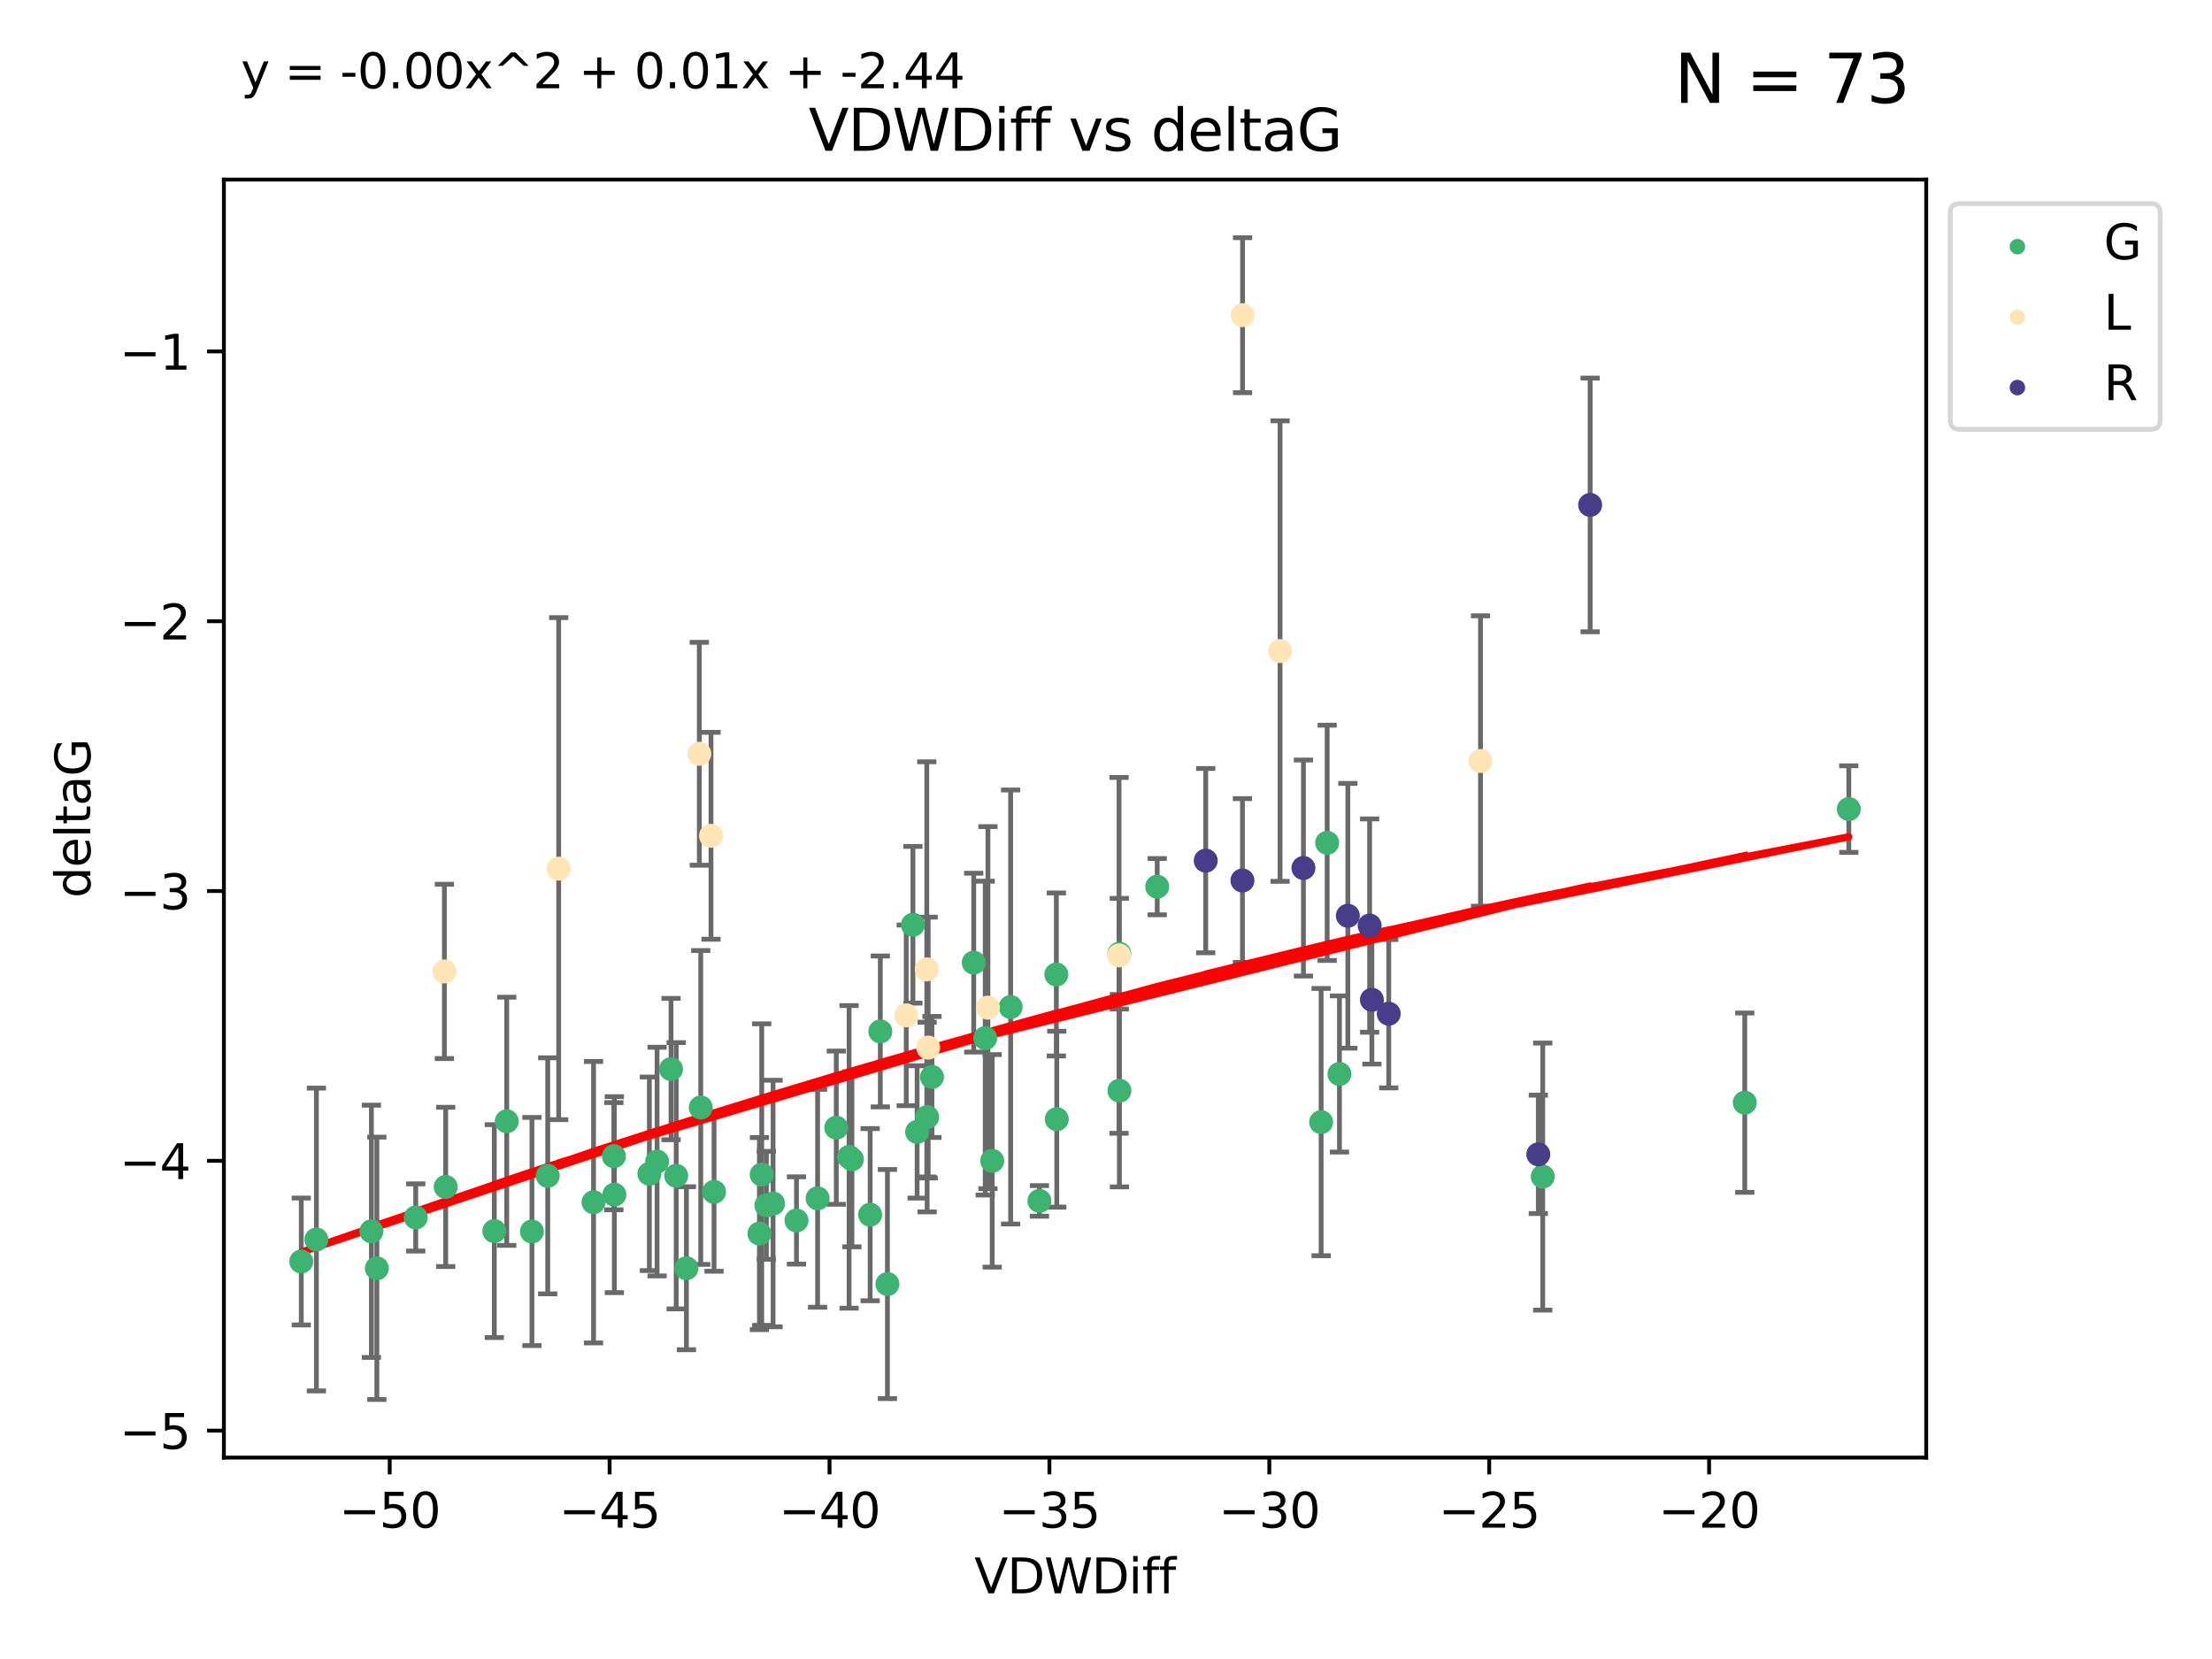 <?xml version="1.0" encoding="utf-8" standalone="no"?>
<!DOCTYPE svg PUBLIC "-//W3C//DTD SVG 1.1//EN"
  "http://www.w3.org/Graphics/SVG/1.1/DTD/svg11.dtd">
<svg xmlns:xlink="http://www.w3.org/1999/xlink" width="460.8pt" height="345.6pt" viewBox="0 0 460.8 345.6" xmlns="http://www.w3.org/2000/svg" version="1.1">
 <defs>
  <style type="text/css">*{stroke-linejoin: round; stroke-linecap: butt}</style>
 </defs>
 <g id="figure_1">
  <g id="patch_1">
   <path d="M 0 345.6 
L 460.8 345.6 
L 460.8 0 
L 0 0 
z
" style="fill: #ffffff"/>
  </g>
  <g id="axes_1">
   <g id="patch_2">
    <path d="M 46.64 303.64 
L 401.26 303.64 
L 401.26 37.411 
L 46.64 37.411 
z
" style="fill: #ffffff"/>
   </g>
   <g id="PathCollection_1">
    <defs>
     <path id="m10b204b0e0" d="M 0 1.118 
C 0.297 1.118 0.581 1 0.791 0.791 
C 1 0.581 1.118 0.297 1.118 0 
C 1.118 -0.297 1 -0.581 0.791 -0.791 
C 0.581 -1 0.297 -1.118 0 -1.118 
C -0.297 -1.118 -0.581 -1 -0.791 -0.791 
C -1 -0.581 -1.118 -0.297 -1.118 0 
C -1.118 0.297 -1 0.581 -0.791 0.791 
C -0.581 1 -0.297 1.118 0 1.118 
z
" style="stroke: #3cb371"/>
    </defs>
    <g clip-path="url(#p133815843c)">
     <use xlink:href="#m10b204b0e0" x="78.505" y="264.211" style="fill: #3cb371; stroke: #3cb371"/>
     <use xlink:href="#m10b204b0e0" x="136.879" y="241.977" style="fill: #3cb371; stroke: #3cb371"/>
     <use xlink:href="#m10b204b0e0" x="127.978" y="248.867" style="fill: #3cb371; stroke: #3cb371"/>
     <use xlink:href="#m10b204b0e0" x="123.645" y="250.439" style="fill: #3cb371; stroke: #3cb371"/>
     <use xlink:href="#m10b204b0e0" x="65.911" y="258.214" style="fill: #3cb371; stroke: #3cb371"/>
     <use xlink:href="#m10b204b0e0" x="159.648" y="251.085" style="fill: #3cb371; stroke: #3cb371"/>
     <use xlink:href="#m10b204b0e0" x="62.759" y="262.794" style="fill: #3cb371; stroke: #3cb371"/>
     <use xlink:href="#m10b204b0e0" x="135.278" y="244.528" style="fill: #3cb371; stroke: #3cb371"/>
     <use xlink:href="#m10b204b0e0" x="102.973" y="256.46" style="fill: #3cb371; stroke: #3cb371"/>
     <use xlink:href="#m10b204b0e0" x="145.979" y="230.708" style="fill: #3cb371; stroke: #3cb371"/>
     <use xlink:href="#m10b204b0e0" x="174.214" y="234.918" style="fill: #3cb371; stroke: #3cb371"/>
     <use xlink:href="#m10b204b0e0" x="158.679" y="244.688" style="fill: #3cb371; stroke: #3cb371"/>
     <use xlink:href="#m10b204b0e0" x="77.372" y="256.501" style="fill: #3cb371; stroke: #3cb371"/>
     <use xlink:href="#m10b204b0e0" x="148.752" y="248.288" style="fill: #3cb371; stroke: #3cb371"/>
     <use xlink:href="#m10b204b0e0" x="161.048" y="250.718" style="fill: #3cb371; stroke: #3cb371"/>
     <use xlink:href="#m10b204b0e0" x="181.27" y="253.04" style="fill: #3cb371; stroke: #3cb371"/>
     <use xlink:href="#m10b204b0e0" x="105.561" y="233.582" style="fill: #3cb371; stroke: #3cb371"/>
     <use xlink:href="#m10b204b0e0" x="110.811" y="256.544" style="fill: #3cb371; stroke: #3cb371"/>
     <use xlink:href="#m10b204b0e0" x="140.862" y="244.932" style="fill: #3cb371; stroke: #3cb371"/>
     <use xlink:href="#m10b204b0e0" x="139.788" y="222.706" style="fill: #3cb371; stroke: #3cb371"/>
     <use xlink:href="#m10b204b0e0" x="165.923" y="254.242" style="fill: #3cb371; stroke: #3cb371"/>
     <use xlink:href="#m10b204b0e0" x="92.846" y="247.256" style="fill: #3cb371; stroke: #3cb371"/>
     <use xlink:href="#m10b204b0e0" x="158.201" y="256.98" style="fill: #3cb371; stroke: #3cb371"/>
     <use xlink:href="#m10b204b0e0" x="86.605" y="253.618" style="fill: #3cb371; stroke: #3cb371"/>
     <use xlink:href="#m10b204b0e0" x="114.103" y="244.944" style="fill: #3cb371; stroke: #3cb371"/>
     <use xlink:href="#m10b204b0e0" x="142.992" y="264.195" style="fill: #3cb371; stroke: #3cb371"/>
     <use xlink:href="#m10b204b0e0" x="220.146" y="233.143" style="fill: #3cb371; stroke: #3cb371"/>
     <use xlink:href="#m10b204b0e0" x="202.844" y="200.532" style="fill: #3cb371; stroke: #3cb371"/>
     <use xlink:href="#m10b204b0e0" x="233.169" y="198.674" style="fill: #3cb371; stroke: #3cb371"/>
     <use xlink:href="#m10b204b0e0" x="176.88" y="240.998" style="fill: #3cb371; stroke: #3cb371"/>
     <use xlink:href="#m10b204b0e0" x="216.531" y="250.169" style="fill: #3cb371; stroke: #3cb371"/>
     <use xlink:href="#m10b204b0e0" x="170.321" y="249.632" style="fill: #3cb371; stroke: #3cb371"/>
     <use xlink:href="#m10b204b0e0" x="184.868" y="267.488" style="fill: #3cb371; stroke: #3cb371"/>
     <use xlink:href="#m10b204b0e0" x="233.194" y="227.211" style="fill: #3cb371; stroke: #3cb371"/>
     <use xlink:href="#m10b204b0e0" x="191.051" y="235.802" style="fill: #3cb371; stroke: #3cb371"/>
     <use xlink:href="#m10b204b0e0" x="127.886" y="240.857" style="fill: #3cb371; stroke: #3cb371"/>
     <use xlink:href="#m10b204b0e0" x="206.696" y="241.829" style="fill: #3cb371; stroke: #3cb371"/>
     <use xlink:href="#m10b204b0e0" x="177.472" y="241.5" style="fill: #3cb371; stroke: #3cb371"/>
     <use xlink:href="#m10b204b0e0" x="194.147" y="224.353" style="fill: #3cb371; stroke: #3cb371"/>
     <use xlink:href="#m10b204b0e0" x="210.536" y="209.777" style="fill: #3cb371; stroke: #3cb371"/>
     <use xlink:href="#m10b204b0e0" x="241.071" y="184.709" style="fill: #3cb371; stroke: #3cb371"/>
     <use xlink:href="#m10b204b0e0" x="190.179" y="192.646" style="fill: #3cb371; stroke: #3cb371"/>
     <use xlink:href="#m10b204b0e0" x="193.138" y="232.706" style="fill: #3cb371; stroke: #3cb371"/>
     <use xlink:href="#m10b204b0e0" x="220.059" y="202.998" style="fill: #3cb371; stroke: #3cb371"/>
     <use xlink:href="#m10b204b0e0" x="205.24" y="216.26" style="fill: #3cb371; stroke: #3cb371"/>
     <use xlink:href="#m10b204b0e0" x="183.389" y="214.869" style="fill: #3cb371; stroke: #3cb371"/>
     <use xlink:href="#m10b204b0e0" x="276.475" y="175.575" style="fill: #3cb371; stroke: #3cb371"/>
     <use xlink:href="#m10b204b0e0" x="275.212" y="233.754" style="fill: #3cb371; stroke: #3cb371"/>
     <use xlink:href="#m10b204b0e0" x="321.381" y="245.104" style="fill: #3cb371; stroke: #3cb371"/>
     <use xlink:href="#m10b204b0e0" x="279.033" y="223.728" style="fill: #3cb371; stroke: #3cb371"/>
     <use xlink:href="#m10b204b0e0" x="385.141" y="168.546" style="fill: #3cb371; stroke: #3cb371"/>
     <use xlink:href="#m10b204b0e0" x="363.469" y="229.707" style="fill: #3cb371; stroke: #3cb371"/>
    </g>
   </g>
   <g id="PathCollection_2">
    <defs>
     <path id="m6f70417803" d="M 0 1.118 
C 0.297 1.118 0.581 1 0.791 0.791 
C 1 0.581 1.118 0.297 1.118 0 
C 1.118 -0.297 1 -0.581 0.791 -0.791 
C 0.581 -1 0.297 -1.118 0 -1.118 
C -0.297 -1.118 -0.581 -1 -0.791 -0.791 
C -1 -0.581 -1.118 -0.297 -1.118 0 
C -1.118 0.297 -1 0.581 -0.791 0.791 
C -0.581 1 -0.297 1.118 0 1.118 
z
" style="stroke: #ffe4b5"/>
    </defs>
    <g clip-path="url(#p133815843c)">
     <use xlink:href="#m6f70417803" x="145.68" y="157.025" style="fill: #ffe4b5; stroke: #ffe4b5"/>
     <use xlink:href="#m6f70417803" x="193.357" y="218.228" style="fill: #ffe4b5; stroke: #ffe4b5"/>
     <use xlink:href="#m6f70417803" x="92.576" y="202.366" style="fill: #ffe4b5; stroke: #ffe4b5"/>
     <use xlink:href="#m6f70417803" x="193.066" y="201.939" style="fill: #ffe4b5; stroke: #ffe4b5"/>
     <use xlink:href="#m6f70417803" x="266.659" y="135.635" style="fill: #ffe4b5; stroke: #ffe4b5"/>
     <use xlink:href="#m6f70417803" x="148.118" y="174.111" style="fill: #ffe4b5; stroke: #ffe4b5"/>
     <use xlink:href="#m6f70417803" x="116.385" y="180.95" style="fill: #ffe4b5; stroke: #ffe4b5"/>
     <use xlink:href="#m6f70417803" x="233.118" y="199.02" style="fill: #ffe4b5; stroke: #ffe4b5"/>
     <use xlink:href="#m6f70417803" x="205.804" y="209.912" style="fill: #ffe4b5; stroke: #ffe4b5"/>
     <use xlink:href="#m6f70417803" x="188.786" y="211.518" style="fill: #ffe4b5; stroke: #ffe4b5"/>
     <use xlink:href="#m6f70417803" x="258.849" y="65.657" style="fill: #ffe4b5; stroke: #ffe4b5"/>
     <use xlink:href="#m6f70417803" x="308.414" y="158.534" style="fill: #ffe4b5; stroke: #ffe4b5"/>
    </g>
   </g>
   <g id="PathCollection_3">
    <defs>
     <path id="mf8cdc96f66" d="M 0 1.118 
C 0.297 1.118 0.581 1 0.791 0.791 
C 1 0.581 1.118 0.297 1.118 0 
C 1.118 -0.297 1 -0.581 0.791 -0.791 
C 0.581 -1 0.297 -1.118 0 -1.118 
C -0.297 -1.118 -0.581 -1 -0.791 -0.791 
C -1 -0.581 -1.118 -0.297 -1.118 0 
C -1.118 0.297 -1 0.581 -0.791 0.791 
C -0.581 1 -0.297 1.118 0 1.118 
z
" style="stroke: #483d8b"/>
    </defs>
    <g clip-path="url(#p133815843c)">
     <use xlink:href="#mf8cdc96f66" x="271.53" y="180.82" style="fill: #483d8b; stroke: #483d8b"/>
     <use xlink:href="#mf8cdc96f66" x="331.254" y="105.183" style="fill: #483d8b; stroke: #483d8b"/>
     <use xlink:href="#mf8cdc96f66" x="289.3" y="211.175" style="fill: #483d8b; stroke: #483d8b"/>
     <use xlink:href="#mf8cdc96f66" x="251.173" y="179.288" style="fill: #483d8b; stroke: #483d8b"/>
     <use xlink:href="#mf8cdc96f66" x="285.321" y="192.814" style="fill: #483d8b; stroke: #483d8b"/>
     <use xlink:href="#mf8cdc96f66" x="320.459" y="240.47" style="fill: #483d8b; stroke: #483d8b"/>
     <use xlink:href="#mf8cdc96f66" x="285.79" y="208.278" style="fill: #483d8b; stroke: #483d8b"/>
     <use xlink:href="#mf8cdc96f66" x="258.822" y="183.424" style="fill: #483d8b; stroke: #483d8b"/>
     <use xlink:href="#mf8cdc96f66" x="280.784" y="190.772" style="fill: #483d8b; stroke: #483d8b"/>
    </g>
   </g>
   <g id="matplotlib.axis_1">
    <g id="xtick_1">
     <g id="line2d_1">
      <defs>
       <path id="mc4688d65d1" d="M 0 0 
L 0 3.5 
" style="stroke: #000000; stroke-width: 0.8"/>
      </defs>
      <g>
       <use xlink:href="#mc4688d65d1" x="81.184" y="303.64" style="stroke: #000000; stroke-width: 0.8"/>
      </g>
     </g>
     <g id="text_1">
      <!-- −50 -->
      <g transform="translate(70.632 318.238)scale(0.1 -0.1)">
       <defs>
        <path id="DejaVuSans-2212" d="M 678 2272 
L 4684 2272 
L 4684 1741 
L 678 1741 
L 678 2272 
z
" transform="scale(0.016)"/>
        <path id="DejaVuSans-35" d="M 691 4666 
L 3169 4666 
L 3169 4134 
L 1269 4134 
L 1269 2991 
Q 1406 3038 1543 3061 
Q 1681 3084 1819 3084 
Q 2600 3084 3056 2656 
Q 3513 2228 3513 1497 
Q 3513 744 3044 326 
Q 2575 -91 1722 -91 
Q 1428 -91 1123 -41 
Q 819 9 494 109 
L 494 744 
Q 775 591 1075 516 
Q 1375 441 1709 441 
Q 2250 441 2565 725 
Q 2881 1009 2881 1497 
Q 2881 1984 2565 2268 
Q 2250 2553 1709 2553 
Q 1456 2553 1204 2497 
Q 953 2441 691 2322 
L 691 4666 
z
" transform="scale(0.016)"/>
        <path id="DejaVuSans-30" d="M 2034 4250 
Q 1547 4250 1301 3770 
Q 1056 3291 1056 2328 
Q 1056 1369 1301 889 
Q 1547 409 2034 409 
Q 2525 409 2770 889 
Q 3016 1369 3016 2328 
Q 3016 3291 2770 3770 
Q 2525 4250 2034 4250 
z
M 2034 4750 
Q 2819 4750 3233 4129 
Q 3647 3509 3647 2328 
Q 3647 1150 3233 529 
Q 2819 -91 2034 -91 
Q 1250 -91 836 529 
Q 422 1150 422 2328 
Q 422 3509 836 4129 
Q 1250 4750 2034 4750 
z
" transform="scale(0.016)"/>
       </defs>
       <use xlink:href="#DejaVuSans-2212"/>
       <use xlink:href="#DejaVuSans-35" x="83.789"/>
       <use xlink:href="#DejaVuSans-30" x="147.412"/>
      </g>
     </g>
    </g>
    <g id="xtick_2">
     <g id="line2d_2">
      <g>
       <use xlink:href="#mc4688d65d1" x="126.993" y="303.64" style="stroke: #000000; stroke-width: 0.8"/>
      </g>
     </g>
     <g id="text_2">
      <!-- −45 -->
      <g transform="translate(116.441 318.238)scale(0.1 -0.1)">
       <defs>
        <path id="DejaVuSans-34" d="M 2419 4116 
L 825 1625 
L 2419 1625 
L 2419 4116 
z
M 2253 4666 
L 3047 4666 
L 3047 1625 
L 3713 1625 
L 3713 1100 
L 3047 1100 
L 3047 0 
L 2419 0 
L 2419 1100 
L 313 1100 
L 313 1709 
L 2253 4666 
z
" transform="scale(0.016)"/>
       </defs>
       <use xlink:href="#DejaVuSans-2212"/>
       <use xlink:href="#DejaVuSans-34" x="83.789"/>
       <use xlink:href="#DejaVuSans-35" x="147.412"/>
      </g>
     </g>
    </g>
    <g id="xtick_3">
     <g id="line2d_3">
      <g>
       <use xlink:href="#mc4688d65d1" x="172.802" y="303.64" style="stroke: #000000; stroke-width: 0.8"/>
      </g>
     </g>
     <g id="text_3">
      <!-- −40 -->
      <g transform="translate(162.25 318.238)scale(0.1 -0.1)">
       <use xlink:href="#DejaVuSans-2212"/>
       <use xlink:href="#DejaVuSans-34" x="83.789"/>
       <use xlink:href="#DejaVuSans-30" x="147.412"/>
      </g>
     </g>
    </g>
    <g id="xtick_4">
     <g id="line2d_4">
      <g>
       <use xlink:href="#mc4688d65d1" x="218.611" y="303.64" style="stroke: #000000; stroke-width: 0.8"/>
      </g>
     </g>
     <g id="text_4">
      <!-- −35 -->
      <g transform="translate(208.059 318.238)scale(0.1 -0.1)">
       <defs>
        <path id="DejaVuSans-33" d="M 2597 2516 
Q 3050 2419 3304 2112 
Q 3559 1806 3559 1356 
Q 3559 666 3084 287 
Q 2609 -91 1734 -91 
Q 1441 -91 1130 -33 
Q 819 25 488 141 
L 488 750 
Q 750 597 1062 519 
Q 1375 441 1716 441 
Q 2309 441 2620 675 
Q 2931 909 2931 1356 
Q 2931 1769 2642 2001 
Q 2353 2234 1838 2234 
L 1294 2234 
L 1294 2753 
L 1863 2753 
Q 2328 2753 2575 2939 
Q 2822 3125 2822 3475 
Q 2822 3834 2567 4026 
Q 2313 4219 1838 4219 
Q 1578 4219 1281 4162 
Q 984 4106 628 3988 
L 628 4550 
Q 988 4650 1302 4700 
Q 1616 4750 1894 4750 
Q 2613 4750 3031 4423 
Q 3450 4097 3450 3541 
Q 3450 3153 3228 2886 
Q 3006 2619 2597 2516 
z
" transform="scale(0.016)"/>
       </defs>
       <use xlink:href="#DejaVuSans-2212"/>
       <use xlink:href="#DejaVuSans-33" x="83.789"/>
       <use xlink:href="#DejaVuSans-35" x="147.412"/>
      </g>
     </g>
    </g>
    <g id="xtick_5">
     <g id="line2d_5">
      <g>
       <use xlink:href="#mc4688d65d1" x="264.42" y="303.64" style="stroke: #000000; stroke-width: 0.8"/>
      </g>
     </g>
     <g id="text_5">
      <!-- −30 -->
      <g transform="translate(253.868 318.238)scale(0.1 -0.1)">
       <use xlink:href="#DejaVuSans-2212"/>
       <use xlink:href="#DejaVuSans-33" x="83.789"/>
       <use xlink:href="#DejaVuSans-30" x="147.412"/>
      </g>
     </g>
    </g>
    <g id="xtick_6">
     <g id="line2d_6">
      <g>
       <use xlink:href="#mc4688d65d1" x="310.229" y="303.64" style="stroke: #000000; stroke-width: 0.8"/>
      </g>
     </g>
     <g id="text_6">
      <!-- −25 -->
      <g transform="translate(299.676 318.238)scale(0.1 -0.1)">
       <defs>
        <path id="DejaVuSans-32" d="M 1228 531 
L 3431 531 
L 3431 0 
L 469 0 
L 469 531 
Q 828 903 1448 1529 
Q 2069 2156 2228 2338 
Q 2531 2678 2651 2914 
Q 2772 3150 2772 3378 
Q 2772 3750 2511 3984 
Q 2250 4219 1831 4219 
Q 1534 4219 1204 4116 
Q 875 4013 500 3803 
L 500 4441 
Q 881 4594 1212 4672 
Q 1544 4750 1819 4750 
Q 2544 4750 2975 4387 
Q 3406 4025 3406 3419 
Q 3406 3131 3298 2873 
Q 3191 2616 2906 2266 
Q 2828 2175 2409 1742 
Q 1991 1309 1228 531 
z
" transform="scale(0.016)"/>
       </defs>
       <use xlink:href="#DejaVuSans-2212"/>
       <use xlink:href="#DejaVuSans-32" x="83.789"/>
       <use xlink:href="#DejaVuSans-35" x="147.412"/>
      </g>
     </g>
    </g>
    <g id="xtick_7">
     <g id="line2d_7">
      <g>
       <use xlink:href="#mc4688d65d1" x="356.038" y="303.64" style="stroke: #000000; stroke-width: 0.8"/>
      </g>
     </g>
     <g id="text_7">
      <!-- −20 -->
      <g transform="translate(345.485 318.238)scale(0.1 -0.1)">
       <use xlink:href="#DejaVuSans-2212"/>
       <use xlink:href="#DejaVuSans-32" x="83.789"/>
       <use xlink:href="#DejaVuSans-30" x="147.412"/>
      </g>
     </g>
    </g>
    <g id="text_8">
     <!-- VDWDiff -->
     <g transform="translate(202.977 331.917)scale(0.1 -0.1)">
      <defs>
       <path id="DejaVuSans-56" d="M 1831 0 
L 50 4666 
L 709 4666 
L 2188 738 
L 3669 4666 
L 4325 4666 
L 2547 0 
L 1831 0 
z
" transform="scale(0.016)"/>
       <path id="DejaVuSans-44" d="M 1259 4147 
L 1259 519 
L 2022 519 
Q 2988 519 3436 956 
Q 3884 1394 3884 2338 
Q 3884 3275 3436 3711 
Q 2988 4147 2022 4147 
L 1259 4147 
z
M 628 4666 
L 1925 4666 
Q 3281 4666 3915 4102 
Q 4550 3538 4550 2338 
Q 4550 1131 3912 565 
Q 3275 0 1925 0 
L 628 0 
L 628 4666 
z
" transform="scale(0.016)"/>
       <path id="DejaVuSans-57" d="M 213 4666 
L 850 4666 
L 1831 722 
L 2809 4666 
L 3519 4666 
L 4500 722 
L 5478 4666 
L 6119 4666 
L 4947 0 
L 4153 0 
L 3169 4050 
L 2175 0 
L 1381 0 
L 213 4666 
z
" transform="scale(0.016)"/>
       <path id="DejaVuSans-69" d="M 603 3500 
L 1178 3500 
L 1178 0 
L 603 0 
L 603 3500 
z
M 603 4863 
L 1178 4863 
L 1178 4134 
L 603 4134 
L 603 4863 
z
" transform="scale(0.016)"/>
       <path id="DejaVuSans-66" d="M 2375 4863 
L 2375 4384 
L 1825 4384 
Q 1516 4384 1395 4259 
Q 1275 4134 1275 3809 
L 1275 3500 
L 2222 3500 
L 2222 3053 
L 1275 3053 
L 1275 0 
L 697 0 
L 697 3053 
L 147 3053 
L 147 3500 
L 697 3500 
L 697 3744 
Q 697 4328 969 4595 
Q 1241 4863 1831 4863 
L 2375 4863 
z
" transform="scale(0.016)"/>
      </defs>
      <use xlink:href="#DejaVuSans-56"/>
      <use xlink:href="#DejaVuSans-44" x="68.408"/>
      <use xlink:href="#DejaVuSans-57" x="145.41"/>
      <use xlink:href="#DejaVuSans-44" x="244.287"/>
      <use xlink:href="#DejaVuSans-69" x="321.289"/>
      <use xlink:href="#DejaVuSans-66" x="349.072"/>
      <use xlink:href="#DejaVuSans-66" x="384.277"/>
     </g>
    </g>
   </g>
   <g id="matplotlib.axis_2">
    <g id="ytick_1">
     <g id="line2d_8">
      <defs>
       <path id="md0ac98616d" d="M 0 0 
L -3.5 0 
" style="stroke: #000000; stroke-width: 0.8"/>
      </defs>
      <g>
       <use xlink:href="#md0ac98616d" x="46.64" y="298.025" style="stroke: #000000; stroke-width: 0.8"/>
      </g>
     </g>
     <g id="text_9">
      <!-- −5 -->
      <g transform="translate(24.898 301.824)scale(0.1 -0.1)">
       <use xlink:href="#DejaVuSans-2212"/>
       <use xlink:href="#DejaVuSans-35" x="83.789"/>
      </g>
     </g>
    </g>
    <g id="ytick_2">
     <g id="line2d_9">
      <g>
       <use xlink:href="#md0ac98616d" x="46.64" y="241.82" style="stroke: #000000; stroke-width: 0.8"/>
      </g>
     </g>
     <g id="text_10">
      <!-- −4 -->
      <g transform="translate(24.898 245.619)scale(0.1 -0.1)">
       <use xlink:href="#DejaVuSans-2212"/>
       <use xlink:href="#DejaVuSans-34" x="83.789"/>
      </g>
     </g>
    </g>
    <g id="ytick_3">
     <g id="line2d_10">
      <g>
       <use xlink:href="#md0ac98616d" x="46.64" y="185.616" style="stroke: #000000; stroke-width: 0.8"/>
      </g>
     </g>
     <g id="text_11">
      <!-- −3 -->
      <g transform="translate(24.898 189.415)scale(0.1 -0.1)">
       <use xlink:href="#DejaVuSans-2212"/>
       <use xlink:href="#DejaVuSans-33" x="83.789"/>
      </g>
     </g>
    </g>
    <g id="ytick_4">
     <g id="line2d_11">
      <g>
       <use xlink:href="#md0ac98616d" x="46.64" y="129.411" style="stroke: #000000; stroke-width: 0.8"/>
      </g>
     </g>
     <g id="text_12">
      <!-- −2 -->
      <g transform="translate(24.898 133.21)scale(0.1 -0.1)">
       <use xlink:href="#DejaVuSans-2212"/>
       <use xlink:href="#DejaVuSans-32" x="83.789"/>
      </g>
     </g>
    </g>
    <g id="ytick_5">
     <g id="line2d_12">
      <g>
       <use xlink:href="#md0ac98616d" x="46.64" y="73.207" style="stroke: #000000; stroke-width: 0.8"/>
      </g>
     </g>
     <g id="text_13">
      <!-- −1 -->
      <g transform="translate(24.898 77.006)scale(0.1 -0.1)">
       <defs>
        <path id="DejaVuSans-31" d="M 794 531 
L 1825 531 
L 1825 4091 
L 703 3866 
L 703 4441 
L 1819 4666 
L 2450 4666 
L 2450 531 
L 3481 531 
L 3481 0 
L 794 0 
L 794 531 
z
" transform="scale(0.016)"/>
       </defs>
       <use xlink:href="#DejaVuSans-2212"/>
       <use xlink:href="#DejaVuSans-31" x="83.789"/>
      </g>
     </g>
    </g>
    <g id="text_14">
     <!-- deltaG -->
     <g transform="translate(18.818 187.064)rotate(-90)scale(0.1 -0.1)">
      <defs>
       <path id="DejaVuSans-64" d="M 2906 2969 
L 2906 4863 
L 3481 4863 
L 3481 0 
L 2906 0 
L 2906 525 
Q 2725 213 2448 61 
Q 2172 -91 1784 -91 
Q 1150 -91 751 415 
Q 353 922 353 1747 
Q 353 2572 751 3078 
Q 1150 3584 1784 3584 
Q 2172 3584 2448 3432 
Q 2725 3281 2906 2969 
z
M 947 1747 
Q 947 1113 1208 752 
Q 1469 391 1925 391 
Q 2381 391 2643 752 
Q 2906 1113 2906 1747 
Q 2906 2381 2643 2742 
Q 2381 3103 1925 3103 
Q 1469 3103 1208 2742 
Q 947 2381 947 1747 
z
" transform="scale(0.016)"/>
       <path id="DejaVuSans-65" d="M 3597 1894 
L 3597 1613 
L 953 1613 
Q 991 1019 1311 708 
Q 1631 397 2203 397 
Q 2534 397 2845 478 
Q 3156 559 3463 722 
L 3463 178 
Q 3153 47 2828 -22 
Q 2503 -91 2169 -91 
Q 1331 -91 842 396 
Q 353 884 353 1716 
Q 353 2575 817 3079 
Q 1281 3584 2069 3584 
Q 2775 3584 3186 3129 
Q 3597 2675 3597 1894 
z
M 3022 2063 
Q 3016 2534 2758 2815 
Q 2500 3097 2075 3097 
Q 1594 3097 1305 2825 
Q 1016 2553 972 2059 
L 3022 2063 
z
" transform="scale(0.016)"/>
       <path id="DejaVuSans-6c" d="M 603 4863 
L 1178 4863 
L 1178 0 
L 603 0 
L 603 4863 
z
" transform="scale(0.016)"/>
       <path id="DejaVuSans-74" d="M 1172 4494 
L 1172 3500 
L 2356 3500 
L 2356 3053 
L 1172 3053 
L 1172 1153 
Q 1172 725 1289 603 
Q 1406 481 1766 481 
L 2356 481 
L 2356 0 
L 1766 0 
Q 1100 0 847 248 
Q 594 497 594 1153 
L 594 3053 
L 172 3053 
L 172 3500 
L 594 3500 
L 594 4494 
L 1172 4494 
z
" transform="scale(0.016)"/>
       <path id="DejaVuSans-61" d="M 2194 1759 
Q 1497 1759 1228 1600 
Q 959 1441 959 1056 
Q 959 750 1161 570 
Q 1363 391 1709 391 
Q 2188 391 2477 730 
Q 2766 1069 2766 1631 
L 2766 1759 
L 2194 1759 
z
M 3341 1997 
L 3341 0 
L 2766 0 
L 2766 531 
Q 2569 213 2275 61 
Q 1981 -91 1556 -91 
Q 1019 -91 701 211 
Q 384 513 384 1019 
Q 384 1609 779 1909 
Q 1175 2209 1959 2209 
L 2766 2209 
L 2766 2266 
Q 2766 2663 2505 2880 
Q 2244 3097 1772 3097 
Q 1472 3097 1187 3025 
Q 903 2953 641 2809 
L 641 3341 
Q 956 3463 1253 3523 
Q 1550 3584 1831 3584 
Q 2591 3584 2966 3190 
Q 3341 2797 3341 1997 
z
" transform="scale(0.016)"/>
       <path id="DejaVuSans-47" d="M 3809 666 
L 3809 1919 
L 2778 1919 
L 2778 2438 
L 4434 2438 
L 4434 434 
Q 4069 175 3628 42 
Q 3188 -91 2688 -91 
Q 1594 -91 976 548 
Q 359 1188 359 2328 
Q 359 3472 976 4111 
Q 1594 4750 2688 4750 
Q 3144 4750 3555 4637 
Q 3966 4525 4313 4306 
L 4313 3634 
Q 3963 3931 3569 4081 
Q 3175 4231 2741 4231 
Q 1884 4231 1454 3753 
Q 1025 3275 1025 2328 
Q 1025 1384 1454 906 
Q 1884 428 2741 428 
Q 3075 428 3337 486 
Q 3600 544 3809 666 
z
" transform="scale(0.016)"/>
      </defs>
      <use xlink:href="#DejaVuSans-64"/>
      <use xlink:href="#DejaVuSans-65" x="63.477"/>
      <use xlink:href="#DejaVuSans-6c" x="125"/>
      <use xlink:href="#DejaVuSans-74" x="152.783"/>
      <use xlink:href="#DejaVuSans-61" x="191.992"/>
      <use xlink:href="#DejaVuSans-47" x="253.271"/>
     </g>
    </g>
   </g>
   <g id="LineCollection_1">
    <path d="M 78.505 291.539 
L 78.505 236.883 
" clip-path="url(#p133815843c)" style="fill: none; stroke: #696969"/>
    <path d="M 136.879 265.793 
L 136.879 218.161 
" clip-path="url(#p133815843c)" style="fill: none; stroke: #696969"/>
    <path d="M 127.978 269.281 
L 127.978 228.452 
" clip-path="url(#p133815843c)" style="fill: none; stroke: #696969"/>
    <path d="M 123.645 279.753 
L 123.645 221.124 
" clip-path="url(#p133815843c)" style="fill: none; stroke: #696969"/>
    <path d="M 65.911 289.751 
L 65.911 226.677 
" clip-path="url(#p133815843c)" style="fill: none; stroke: #696969"/>
    <path d="M 159.648 262.33 
L 159.648 239.841 
" clip-path="url(#p133815843c)" style="fill: none; stroke: #696969"/>
    <path d="M 62.759 276.015 
L 62.759 249.574 
" clip-path="url(#p133815843c)" style="fill: none; stroke: #696969"/>
    <path d="M 135.278 264.693 
L 135.278 224.362 
" clip-path="url(#p133815843c)" style="fill: none; stroke: #696969"/>
    <path d="M 102.973 278.634 
L 102.973 234.286 
" clip-path="url(#p133815843c)" style="fill: none; stroke: #696969"/>
    <path d="M 145.979 263.399 
L 145.979 198.017 
" clip-path="url(#p133815843c)" style="fill: none; stroke: #696969"/>
    <path d="M 174.214 250.882 
L 174.214 218.955 
" clip-path="url(#p133815843c)" style="fill: none; stroke: #696969"/>
    <path d="M 158.679 276.098 
L 158.679 213.277 
" clip-path="url(#p133815843c)" style="fill: none; stroke: #696969"/>
    <path d="M 77.372 282.774 
L 77.372 230.227 
" clip-path="url(#p133815843c)" style="fill: none; stroke: #696969"/>
    <path d="M 148.752 264.827 
L 148.752 231.749 
" clip-path="url(#p133815843c)" style="fill: none; stroke: #696969"/>
    <path d="M 161.048 276.399 
L 161.048 225.037 
" clip-path="url(#p133815843c)" style="fill: none; stroke: #696969"/>
    <path d="M 181.27 270.972 
L 181.27 235.108 
" clip-path="url(#p133815843c)" style="fill: none; stroke: #696969"/>
    <path d="M 105.561 259.432 
L 105.561 207.732 
" clip-path="url(#p133815843c)" style="fill: none; stroke: #696969"/>
    <path d="M 110.811 280.306 
L 110.811 232.782 
" clip-path="url(#p133815843c)" style="fill: none; stroke: #696969"/>
    <path d="M 140.862 272.666 
L 140.862 217.197 
" clip-path="url(#p133815843c)" style="fill: none; stroke: #696969"/>
    <path d="M 139.788 237.43 
L 139.788 207.982 
" clip-path="url(#p133815843c)" style="fill: none; stroke: #696969"/>
    <path d="M 165.923 263.33 
L 165.923 245.154 
" clip-path="url(#p133815843c)" style="fill: none; stroke: #696969"/>
    <path d="M 92.846 263.844 
L 92.846 230.668 
" clip-path="url(#p133815843c)" style="fill: none; stroke: #696969"/>
    <path d="M 158.201 276.986 
L 158.201 236.974 
" clip-path="url(#p133815843c)" style="fill: none; stroke: #696969"/>
    <path d="M 86.605 260.616 
L 86.605 246.62 
" clip-path="url(#p133815843c)" style="fill: none; stroke: #696969"/>
    <path d="M 114.103 269.529 
L 114.103 220.359 
" clip-path="url(#p133815843c)" style="fill: none; stroke: #696969"/>
    <path d="M 142.992 281.174 
L 142.992 247.216 
" clip-path="url(#p133815843c)" style="fill: none; stroke: #696969"/>
    <path d="M 220.146 251.462 
L 220.146 214.823 
" clip-path="url(#p133815843c)" style="fill: none; stroke: #696969"/>
    <path d="M 202.844 219.162 
L 202.844 181.902 
" clip-path="url(#p133815843c)" style="fill: none; stroke: #696969"/>
    <path d="M 233.169 210.202 
L 233.169 187.145 
" clip-path="url(#p133815843c)" style="fill: none; stroke: #696969"/>
    <path d="M 176.88 272.518 
L 176.88 209.478 
" clip-path="url(#p133815843c)" style="fill: none; stroke: #696969"/>
    <path d="M 216.531 253.352 
L 216.531 246.986 
" clip-path="url(#p133815843c)" style="fill: none; stroke: #696969"/>
    <path d="M 170.321 272.322 
L 170.321 226.942 
" clip-path="url(#p133815843c)" style="fill: none; stroke: #696969"/>
    <path d="M 184.868 291.352 
L 184.868 243.624 
" clip-path="url(#p133815843c)" style="fill: none; stroke: #696969"/>
    <path d="M 233.194 247.256 
L 233.194 207.167 
" clip-path="url(#p133815843c)" style="fill: none; stroke: #696969"/>
    <path d="M 191.051 249.585 
L 191.051 222.019 
" clip-path="url(#p133815843c)" style="fill: none; stroke: #696969"/>
    <path d="M 127.886 252.021 
L 127.886 229.693 
" clip-path="url(#p133815843c)" style="fill: none; stroke: #696969"/>
    <path d="M 206.696 263.966 
L 206.696 219.693 
" clip-path="url(#p133815843c)" style="fill: none; stroke: #696969"/>
    <path d="M 177.472 259.732 
L 177.472 223.267 
" clip-path="url(#p133815843c)" style="fill: none; stroke: #696969"/>
    <path d="M 194.147 236.958 
L 194.147 211.748 
" clip-path="url(#p133815843c)" style="fill: none; stroke: #696969"/>
    <path d="M 210.536 254.983 
L 210.536 164.571 
" clip-path="url(#p133815843c)" style="fill: none; stroke: #696969"/>
    <path d="M 241.071 190.571 
L 241.071 178.847 
" clip-path="url(#p133815843c)" style="fill: none; stroke: #696969"/>
    <path d="M 190.179 208.968 
L 190.179 176.323 
" clip-path="url(#p133815843c)" style="fill: none; stroke: #696969"/>
    <path d="M 193.138 252.462 
L 193.138 212.95 
" clip-path="url(#p133815843c)" style="fill: none; stroke: #696969"/>
    <path d="M 220.059 219.98 
L 220.059 186.016 
" clip-path="url(#p133815843c)" style="fill: none; stroke: #696969"/>
    <path d="M 205.24 248.948 
L 205.24 183.571 
" clip-path="url(#p133815843c)" style="fill: none; stroke: #696969"/>
    <path d="M 183.389 230.585 
L 183.389 199.152 
" clip-path="url(#p133815843c)" style="fill: none; stroke: #696969"/>
    <path d="M 276.475 200.081 
L 276.475 151.068 
" clip-path="url(#p133815843c)" style="fill: none; stroke: #696969"/>
    <path d="M 275.212 261.587 
L 275.212 205.92 
" clip-path="url(#p133815843c)" style="fill: none; stroke: #696969"/>
    <path d="M 321.381 272.919 
L 321.381 217.29 
" clip-path="url(#p133815843c)" style="fill: none; stroke: #696969"/>
    <path d="M 279.033 239.994 
L 279.033 207.462 
" clip-path="url(#p133815843c)" style="fill: none; stroke: #696969"/>
    <path d="M 385.141 177.561 
L 385.141 159.53 
" clip-path="url(#p133815843c)" style="fill: none; stroke: #696969"/>
    <path d="M 363.469 248.385 
L 363.469 211.029 
" clip-path="url(#p133815843c)" style="fill: none; stroke: #696969"/>
   </g>
   <g id="line2d_13">
    <defs>
     <path id="ma94aa0576c" d="M 2 0 
L -2 -0 
" style="stroke: #696969"/>
    </defs>
    <g clip-path="url(#p133815843c)">
     <use xlink:href="#ma94aa0576c" x="78.505" y="291.539" style="fill: #696969; stroke: #696969"/>
     <use xlink:href="#ma94aa0576c" x="136.879" y="265.793" style="fill: #696969; stroke: #696969"/>
     <use xlink:href="#ma94aa0576c" x="127.978" y="269.281" style="fill: #696969; stroke: #696969"/>
     <use xlink:href="#ma94aa0576c" x="123.645" y="279.753" style="fill: #696969; stroke: #696969"/>
     <use xlink:href="#ma94aa0576c" x="65.911" y="289.751" style="fill: #696969; stroke: #696969"/>
     <use xlink:href="#ma94aa0576c" x="159.648" y="262.33" style="fill: #696969; stroke: #696969"/>
     <use xlink:href="#ma94aa0576c" x="62.759" y="276.015" style="fill: #696969; stroke: #696969"/>
     <use xlink:href="#ma94aa0576c" x="135.278" y="264.693" style="fill: #696969; stroke: #696969"/>
     <use xlink:href="#ma94aa0576c" x="102.973" y="278.634" style="fill: #696969; stroke: #696969"/>
     <use xlink:href="#ma94aa0576c" x="145.979" y="263.399" style="fill: #696969; stroke: #696969"/>
     <use xlink:href="#ma94aa0576c" x="174.214" y="250.882" style="fill: #696969; stroke: #696969"/>
     <use xlink:href="#ma94aa0576c" x="158.679" y="276.098" style="fill: #696969; stroke: #696969"/>
     <use xlink:href="#ma94aa0576c" x="77.372" y="282.774" style="fill: #696969; stroke: #696969"/>
     <use xlink:href="#ma94aa0576c" x="148.752" y="264.827" style="fill: #696969; stroke: #696969"/>
     <use xlink:href="#ma94aa0576c" x="161.048" y="276.399" style="fill: #696969; stroke: #696969"/>
     <use xlink:href="#ma94aa0576c" x="181.27" y="270.972" style="fill: #696969; stroke: #696969"/>
     <use xlink:href="#ma94aa0576c" x="105.561" y="259.432" style="fill: #696969; stroke: #696969"/>
     <use xlink:href="#ma94aa0576c" x="110.811" y="280.306" style="fill: #696969; stroke: #696969"/>
     <use xlink:href="#ma94aa0576c" x="140.862" y="272.666" style="fill: #696969; stroke: #696969"/>
     <use xlink:href="#ma94aa0576c" x="139.788" y="237.43" style="fill: #696969; stroke: #696969"/>
     <use xlink:href="#ma94aa0576c" x="165.923" y="263.33" style="fill: #696969; stroke: #696969"/>
     <use xlink:href="#ma94aa0576c" x="92.846" y="263.844" style="fill: #696969; stroke: #696969"/>
     <use xlink:href="#ma94aa0576c" x="158.201" y="276.986" style="fill: #696969; stroke: #696969"/>
     <use xlink:href="#ma94aa0576c" x="86.605" y="260.616" style="fill: #696969; stroke: #696969"/>
     <use xlink:href="#ma94aa0576c" x="114.103" y="269.529" style="fill: #696969; stroke: #696969"/>
     <use xlink:href="#ma94aa0576c" x="142.992" y="281.174" style="fill: #696969; stroke: #696969"/>
     <use xlink:href="#ma94aa0576c" x="220.146" y="251.462" style="fill: #696969; stroke: #696969"/>
     <use xlink:href="#ma94aa0576c" x="202.844" y="219.162" style="fill: #696969; stroke: #696969"/>
     <use xlink:href="#ma94aa0576c" x="233.169" y="210.202" style="fill: #696969; stroke: #696969"/>
     <use xlink:href="#ma94aa0576c" x="176.88" y="272.518" style="fill: #696969; stroke: #696969"/>
     <use xlink:href="#ma94aa0576c" x="216.531" y="253.352" style="fill: #696969; stroke: #696969"/>
     <use xlink:href="#ma94aa0576c" x="170.321" y="272.322" style="fill: #696969; stroke: #696969"/>
     <use xlink:href="#ma94aa0576c" x="184.868" y="291.352" style="fill: #696969; stroke: #696969"/>
     <use xlink:href="#ma94aa0576c" x="233.194" y="247.256" style="fill: #696969; stroke: #696969"/>
     <use xlink:href="#ma94aa0576c" x="191.051" y="249.585" style="fill: #696969; stroke: #696969"/>
     <use xlink:href="#ma94aa0576c" x="127.886" y="252.021" style="fill: #696969; stroke: #696969"/>
     <use xlink:href="#ma94aa0576c" x="206.696" y="263.966" style="fill: #696969; stroke: #696969"/>
     <use xlink:href="#ma94aa0576c" x="177.472" y="259.732" style="fill: #696969; stroke: #696969"/>
     <use xlink:href="#ma94aa0576c" x="194.147" y="236.958" style="fill: #696969; stroke: #696969"/>
     <use xlink:href="#ma94aa0576c" x="210.536" y="254.983" style="fill: #696969; stroke: #696969"/>
     <use xlink:href="#ma94aa0576c" x="241.071" y="190.571" style="fill: #696969; stroke: #696969"/>
     <use xlink:href="#ma94aa0576c" x="190.179" y="208.968" style="fill: #696969; stroke: #696969"/>
     <use xlink:href="#ma94aa0576c" x="193.138" y="252.462" style="fill: #696969; stroke: #696969"/>
     <use xlink:href="#ma94aa0576c" x="220.059" y="219.98" style="fill: #696969; stroke: #696969"/>
     <use xlink:href="#ma94aa0576c" x="205.24" y="248.948" style="fill: #696969; stroke: #696969"/>
     <use xlink:href="#ma94aa0576c" x="183.389" y="230.585" style="fill: #696969; stroke: #696969"/>
     <use xlink:href="#ma94aa0576c" x="276.475" y="200.081" style="fill: #696969; stroke: #696969"/>
     <use xlink:href="#ma94aa0576c" x="275.212" y="261.587" style="fill: #696969; stroke: #696969"/>
     <use xlink:href="#ma94aa0576c" x="321.381" y="272.919" style="fill: #696969; stroke: #696969"/>
     <use xlink:href="#ma94aa0576c" x="279.033" y="239.994" style="fill: #696969; stroke: #696969"/>
     <use xlink:href="#ma94aa0576c" x="385.141" y="177.561" style="fill: #696969; stroke: #696969"/>
     <use xlink:href="#ma94aa0576c" x="363.469" y="248.385" style="fill: #696969; stroke: #696969"/>
    </g>
   </g>
   <g id="line2d_14">
    <g clip-path="url(#p133815843c)">
     <use xlink:href="#ma94aa0576c" x="78.505" y="236.883" style="fill: #696969; stroke: #696969"/>
     <use xlink:href="#ma94aa0576c" x="136.879" y="218.161" style="fill: #696969; stroke: #696969"/>
     <use xlink:href="#ma94aa0576c" x="127.978" y="228.452" style="fill: #696969; stroke: #696969"/>
     <use xlink:href="#ma94aa0576c" x="123.645" y="221.124" style="fill: #696969; stroke: #696969"/>
     <use xlink:href="#ma94aa0576c" x="65.911" y="226.677" style="fill: #696969; stroke: #696969"/>
     <use xlink:href="#ma94aa0576c" x="159.648" y="239.841" style="fill: #696969; stroke: #696969"/>
     <use xlink:href="#ma94aa0576c" x="62.759" y="249.574" style="fill: #696969; stroke: #696969"/>
     <use xlink:href="#ma94aa0576c" x="135.278" y="224.362" style="fill: #696969; stroke: #696969"/>
     <use xlink:href="#ma94aa0576c" x="102.973" y="234.286" style="fill: #696969; stroke: #696969"/>
     <use xlink:href="#ma94aa0576c" x="145.979" y="198.017" style="fill: #696969; stroke: #696969"/>
     <use xlink:href="#ma94aa0576c" x="174.214" y="218.955" style="fill: #696969; stroke: #696969"/>
     <use xlink:href="#ma94aa0576c" x="158.679" y="213.277" style="fill: #696969; stroke: #696969"/>
     <use xlink:href="#ma94aa0576c" x="77.372" y="230.227" style="fill: #696969; stroke: #696969"/>
     <use xlink:href="#ma94aa0576c" x="148.752" y="231.749" style="fill: #696969; stroke: #696969"/>
     <use xlink:href="#ma94aa0576c" x="161.048" y="225.037" style="fill: #696969; stroke: #696969"/>
     <use xlink:href="#ma94aa0576c" x="181.27" y="235.108" style="fill: #696969; stroke: #696969"/>
     <use xlink:href="#ma94aa0576c" x="105.561" y="207.732" style="fill: #696969; stroke: #696969"/>
     <use xlink:href="#ma94aa0576c" x="110.811" y="232.782" style="fill: #696969; stroke: #696969"/>
     <use xlink:href="#ma94aa0576c" x="140.862" y="217.197" style="fill: #696969; stroke: #696969"/>
     <use xlink:href="#ma94aa0576c" x="139.788" y="207.982" style="fill: #696969; stroke: #696969"/>
     <use xlink:href="#ma94aa0576c" x="165.923" y="245.154" style="fill: #696969; stroke: #696969"/>
     <use xlink:href="#ma94aa0576c" x="92.846" y="230.668" style="fill: #696969; stroke: #696969"/>
     <use xlink:href="#ma94aa0576c" x="158.201" y="236.974" style="fill: #696969; stroke: #696969"/>
     <use xlink:href="#ma94aa0576c" x="86.605" y="246.62" style="fill: #696969; stroke: #696969"/>
     <use xlink:href="#ma94aa0576c" x="114.103" y="220.359" style="fill: #696969; stroke: #696969"/>
     <use xlink:href="#ma94aa0576c" x="142.992" y="247.216" style="fill: #696969; stroke: #696969"/>
     <use xlink:href="#ma94aa0576c" x="220.146" y="214.823" style="fill: #696969; stroke: #696969"/>
     <use xlink:href="#ma94aa0576c" x="202.844" y="181.902" style="fill: #696969; stroke: #696969"/>
     <use xlink:href="#ma94aa0576c" x="233.169" y="187.145" style="fill: #696969; stroke: #696969"/>
     <use xlink:href="#ma94aa0576c" x="176.88" y="209.478" style="fill: #696969; stroke: #696969"/>
     <use xlink:href="#ma94aa0576c" x="216.531" y="246.986" style="fill: #696969; stroke: #696969"/>
     <use xlink:href="#ma94aa0576c" x="170.321" y="226.942" style="fill: #696969; stroke: #696969"/>
     <use xlink:href="#ma94aa0576c" x="184.868" y="243.624" style="fill: #696969; stroke: #696969"/>
     <use xlink:href="#ma94aa0576c" x="233.194" y="207.167" style="fill: #696969; stroke: #696969"/>
     <use xlink:href="#ma94aa0576c" x="191.051" y="222.019" style="fill: #696969; stroke: #696969"/>
     <use xlink:href="#ma94aa0576c" x="127.886" y="229.693" style="fill: #696969; stroke: #696969"/>
     <use xlink:href="#ma94aa0576c" x="206.696" y="219.693" style="fill: #696969; stroke: #696969"/>
     <use xlink:href="#ma94aa0576c" x="177.472" y="223.267" style="fill: #696969; stroke: #696969"/>
     <use xlink:href="#ma94aa0576c" x="194.147" y="211.748" style="fill: #696969; stroke: #696969"/>
     <use xlink:href="#ma94aa0576c" x="210.536" y="164.571" style="fill: #696969; stroke: #696969"/>
     <use xlink:href="#ma94aa0576c" x="241.071" y="178.847" style="fill: #696969; stroke: #696969"/>
     <use xlink:href="#ma94aa0576c" x="190.179" y="176.323" style="fill: #696969; stroke: #696969"/>
     <use xlink:href="#ma94aa0576c" x="193.138" y="212.95" style="fill: #696969; stroke: #696969"/>
     <use xlink:href="#ma94aa0576c" x="220.059" y="186.016" style="fill: #696969; stroke: #696969"/>
     <use xlink:href="#ma94aa0576c" x="205.24" y="183.571" style="fill: #696969; stroke: #696969"/>
     <use xlink:href="#ma94aa0576c" x="183.389" y="199.152" style="fill: #696969; stroke: #696969"/>
     <use xlink:href="#ma94aa0576c" x="276.475" y="151.068" style="fill: #696969; stroke: #696969"/>
     <use xlink:href="#ma94aa0576c" x="275.212" y="205.92" style="fill: #696969; stroke: #696969"/>
     <use xlink:href="#ma94aa0576c" x="321.381" y="217.29" style="fill: #696969; stroke: #696969"/>
     <use xlink:href="#ma94aa0576c" x="279.033" y="207.462" style="fill: #696969; stroke: #696969"/>
     <use xlink:href="#ma94aa0576c" x="385.141" y="159.53" style="fill: #696969; stroke: #696969"/>
     <use xlink:href="#ma94aa0576c" x="363.469" y="211.029" style="fill: #696969; stroke: #696969"/>
    </g>
   </g>
   <g id="LineCollection_2">
    <path d="M 145.68 180.242 
L 145.68 133.809 
" clip-path="url(#p133815843c)" style="fill: none; stroke: #696969"/>
    <path d="M 193.357 245.398 
L 193.357 191.057 
" clip-path="url(#p133815843c)" style="fill: none; stroke: #696969"/>
    <path d="M 92.576 220.521 
L 92.576 184.21 
" clip-path="url(#p133815843c)" style="fill: none; stroke: #696969"/>
    <path d="M 193.066 245.181 
L 193.066 158.697 
" clip-path="url(#p133815843c)" style="fill: none; stroke: #696969"/>
    <path d="M 266.659 183.603 
L 266.659 87.667 
" clip-path="url(#p133815843c)" style="fill: none; stroke: #696969"/>
    <path d="M 148.118 195.66 
L 148.118 152.562 
" clip-path="url(#p133815843c)" style="fill: none; stroke: #696969"/>
    <path d="M 116.385 233.241 
L 116.385 128.659 
" clip-path="url(#p133815843c)" style="fill: none; stroke: #696969"/>
    <path d="M 233.118 236.085 
L 233.118 161.954 
" clip-path="url(#p133815843c)" style="fill: none; stroke: #696969"/>
    <path d="M 205.804 247.624 
L 205.804 172.201 
" clip-path="url(#p133815843c)" style="fill: none; stroke: #696969"/>
    <path d="M 188.786 230.334 
L 188.786 192.702 
" clip-path="url(#p133815843c)" style="fill: none; stroke: #696969"/>
    <path d="M 258.849 81.801 
L 258.849 49.513 
" clip-path="url(#p133815843c)" style="fill: none; stroke: #696969"/>
    <path d="M 308.414 188.781 
L 308.414 128.287 
" clip-path="url(#p133815843c)" style="fill: none; stroke: #696969"/>
   </g>
   <g id="line2d_15">
    <g clip-path="url(#p133815843c)">
     <use xlink:href="#ma94aa0576c" x="145.68" y="180.242" style="fill: #696969; stroke: #696969"/>
     <use xlink:href="#ma94aa0576c" x="193.357" y="245.398" style="fill: #696969; stroke: #696969"/>
     <use xlink:href="#ma94aa0576c" x="92.576" y="220.521" style="fill: #696969; stroke: #696969"/>
     <use xlink:href="#ma94aa0576c" x="193.066" y="245.181" style="fill: #696969; stroke: #696969"/>
     <use xlink:href="#ma94aa0576c" x="266.659" y="183.603" style="fill: #696969; stroke: #696969"/>
     <use xlink:href="#ma94aa0576c" x="148.118" y="195.66" style="fill: #696969; stroke: #696969"/>
     <use xlink:href="#ma94aa0576c" x="116.385" y="233.241" style="fill: #696969; stroke: #696969"/>
     <use xlink:href="#ma94aa0576c" x="233.118" y="236.085" style="fill: #696969; stroke: #696969"/>
     <use xlink:href="#ma94aa0576c" x="205.804" y="247.624" style="fill: #696969; stroke: #696969"/>
     <use xlink:href="#ma94aa0576c" x="188.786" y="230.334" style="fill: #696969; stroke: #696969"/>
     <use xlink:href="#ma94aa0576c" x="258.849" y="81.801" style="fill: #696969; stroke: #696969"/>
     <use xlink:href="#ma94aa0576c" x="308.414" y="188.781" style="fill: #696969; stroke: #696969"/>
    </g>
   </g>
   <g id="line2d_16">
    <g clip-path="url(#p133815843c)">
     <use xlink:href="#ma94aa0576c" x="145.68" y="133.809" style="fill: #696969; stroke: #696969"/>
     <use xlink:href="#ma94aa0576c" x="193.357" y="191.057" style="fill: #696969; stroke: #696969"/>
     <use xlink:href="#ma94aa0576c" x="92.576" y="184.21" style="fill: #696969; stroke: #696969"/>
     <use xlink:href="#ma94aa0576c" x="193.066" y="158.697" style="fill: #696969; stroke: #696969"/>
     <use xlink:href="#ma94aa0576c" x="266.659" y="87.667" style="fill: #696969; stroke: #696969"/>
     <use xlink:href="#ma94aa0576c" x="148.118" y="152.562" style="fill: #696969; stroke: #696969"/>
     <use xlink:href="#ma94aa0576c" x="116.385" y="128.659" style="fill: #696969; stroke: #696969"/>
     <use xlink:href="#ma94aa0576c" x="233.118" y="161.954" style="fill: #696969; stroke: #696969"/>
     <use xlink:href="#ma94aa0576c" x="205.804" y="172.201" style="fill: #696969; stroke: #696969"/>
     <use xlink:href="#ma94aa0576c" x="188.786" y="192.702" style="fill: #696969; stroke: #696969"/>
     <use xlink:href="#ma94aa0576c" x="258.849" y="49.513" style="fill: #696969; stroke: #696969"/>
     <use xlink:href="#ma94aa0576c" x="308.414" y="128.287" style="fill: #696969; stroke: #696969"/>
    </g>
   </g>
   <g id="LineCollection_3">
    <path d="M 271.53 203.32 
L 271.53 158.321 
" clip-path="url(#p133815843c)" style="fill: none; stroke: #696969"/>
    <path d="M 331.254 131.608 
L 331.254 78.757 
" clip-path="url(#p133815843c)" style="fill: none; stroke: #696969"/>
    <path d="M 289.3 226.626 
L 289.3 195.723 
" clip-path="url(#p133815843c)" style="fill: none; stroke: #696969"/>
    <path d="M 251.173 198.479 
L 251.173 160.096 
" clip-path="url(#p133815843c)" style="fill: none; stroke: #696969"/>
    <path d="M 285.321 215.033 
L 285.321 170.595 
" clip-path="url(#p133815843c)" style="fill: none; stroke: #696969"/>
    <path d="M 320.459 252.8 
L 320.459 228.141 
" clip-path="url(#p133815843c)" style="fill: none; stroke: #696969"/>
    <path d="M 285.79 221.667 
L 285.79 194.888 
" clip-path="url(#p133815843c)" style="fill: none; stroke: #696969"/>
    <path d="M 258.822 200.481 
L 258.822 166.368 
" clip-path="url(#p133815843c)" style="fill: none; stroke: #696969"/>
    <path d="M 280.784 218.35 
L 280.784 163.195 
" clip-path="url(#p133815843c)" style="fill: none; stroke: #696969"/>
   </g>
   <g id="line2d_17">
    <g clip-path="url(#p133815843c)">
     <use xlink:href="#ma94aa0576c" x="271.53" y="203.32" style="fill: #696969; stroke: #696969"/>
     <use xlink:href="#ma94aa0576c" x="331.254" y="131.608" style="fill: #696969; stroke: #696969"/>
     <use xlink:href="#ma94aa0576c" x="289.3" y="226.626" style="fill: #696969; stroke: #696969"/>
     <use xlink:href="#ma94aa0576c" x="251.173" y="198.479" style="fill: #696969; stroke: #696969"/>
     <use xlink:href="#ma94aa0576c" x="285.321" y="215.033" style="fill: #696969; stroke: #696969"/>
     <use xlink:href="#ma94aa0576c" x="320.459" y="252.8" style="fill: #696969; stroke: #696969"/>
     <use xlink:href="#ma94aa0576c" x="285.79" y="221.667" style="fill: #696969; stroke: #696969"/>
     <use xlink:href="#ma94aa0576c" x="258.822" y="200.481" style="fill: #696969; stroke: #696969"/>
     <use xlink:href="#ma94aa0576c" x="280.784" y="218.35" style="fill: #696969; stroke: #696969"/>
    </g>
   </g>
   <g id="line2d_18">
    <g clip-path="url(#p133815843c)">
     <use xlink:href="#ma94aa0576c" x="271.53" y="158.321" style="fill: #696969; stroke: #696969"/>
     <use xlink:href="#ma94aa0576c" x="331.254" y="78.757" style="fill: #696969; stroke: #696969"/>
     <use xlink:href="#ma94aa0576c" x="289.3" y="195.723" style="fill: #696969; stroke: #696969"/>
     <use xlink:href="#ma94aa0576c" x="251.173" y="160.096" style="fill: #696969; stroke: #696969"/>
     <use xlink:href="#ma94aa0576c" x="285.321" y="170.595" style="fill: #696969; stroke: #696969"/>
     <use xlink:href="#ma94aa0576c" x="320.459" y="228.141" style="fill: #696969; stroke: #696969"/>
     <use xlink:href="#ma94aa0576c" x="285.79" y="194.888" style="fill: #696969; stroke: #696969"/>
     <use xlink:href="#ma94aa0576c" x="258.822" y="166.368" style="fill: #696969; stroke: #696969"/>
     <use xlink:href="#ma94aa0576c" x="280.784" y="163.195" style="fill: #696969; stroke: #696969"/>
    </g>
   </g>
   <g id="line2d_19">
    <path d="M 78.505 255.209 
L 136.879 235.581 
L 127.978 238.445 
L 123.645 239.856 
L 65.911 259.704 
L 159.648 228.464 
L 62.759 260.844 
L 135.278 236.092 
L 102.973 246.739 
L 145.979 232.7 
L 174.214 224.07 
L 158.679 228.76 
L 77.372 255.609 
L 145.68 232.794 
L 148.752 231.832 
L 161.048 228.036 
L 181.27 221.986 
L 105.561 245.864 
L 110.811 244.1 
L 193.357 218.483 
L 140.862 234.314 
L 139.788 234.655 
L 165.923 226.556 
L 92.846 250.202 
L 158.201 228.907 
L 92.576 250.295 
L 86.605 252.366 
L 114.103 243.002 
L 193.066 218.566 
L 142.992 233.64 
L 220.146 211.025 
L 202.844 215.794 
L 233.169 207.55 
L 176.88 223.279 
L 216.531 212.006 
L 170.321 225.232 
L 266.659 199.069 
L 184.868 220.934 
L 233.194 207.543 
L 191.051 219.145 
L 148.118 232.03 
L 127.886 238.475 
L 206.696 214.717 
L 177.472 223.104 
L 194.147 218.257 
L 210.536 213.652 
L 116.385 242.245 
L 233.118 207.563 
L 205.804 214.966 
L 188.786 219.798 
L 241.071 205.49 
L 271.53 197.89 
L 258.849 200.988 
L 190.179 219.396 
L 193.138 218.546 
L 220.059 211.048 
L 205.24 215.123 
L 183.389 221.365 
L 331.254 184.56 
L 276.475 196.707 
L 289.3 193.706 
L 251.173 202.909 
L 275.212 197.008 
L 308.414 189.412 
L 321.381 186.62 
L 279.033 196.101 
L 285.321 194.627 
L 320.459 186.815 
L 385.141 174.32 
L 285.79 194.518 
L 258.822 200.995 
L 280.784 195.688 
L 363.469 178.234 
" clip-path="url(#p133815843c)" style="fill: none; stroke: #ff0000; stroke-width: 1.5; stroke-linecap: square"/>
   </g>
   <g id="line2d_20">
    <defs>
     <path id="m01866fcc25" d="M 0 2 
C 0.53 2 1.039 1.789 1.414 1.414 
C 1.789 1.039 2 0.53 2 0 
C 2 -0.53 1.789 -1.039 1.414 -1.414 
C 1.039 -1.789 0.53 -2 0 -2 
C -0.53 -2 -1.039 -1.789 -1.414 -1.414 
C -1.789 -1.039 -2 -0.53 -2 0 
C -2 0.53 -1.789 1.039 -1.414 1.414 
C -1.039 1.789 -0.53 2 0 2 
z
" style="stroke: #3cb371"/>
    </defs>
    <g clip-path="url(#p133815843c)">
     <use xlink:href="#m01866fcc25" x="78.505" y="264.211" style="fill: #3cb371; stroke: #3cb371"/>
     <use xlink:href="#m01866fcc25" x="136.879" y="241.977" style="fill: #3cb371; stroke: #3cb371"/>
     <use xlink:href="#m01866fcc25" x="127.978" y="248.867" style="fill: #3cb371; stroke: #3cb371"/>
     <use xlink:href="#m01866fcc25" x="123.645" y="250.439" style="fill: #3cb371; stroke: #3cb371"/>
     <use xlink:href="#m01866fcc25" x="65.911" y="258.214" style="fill: #3cb371; stroke: #3cb371"/>
     <use xlink:href="#m01866fcc25" x="159.648" y="251.085" style="fill: #3cb371; stroke: #3cb371"/>
     <use xlink:href="#m01866fcc25" x="62.759" y="262.794" style="fill: #3cb371; stroke: #3cb371"/>
     <use xlink:href="#m01866fcc25" x="135.278" y="244.528" style="fill: #3cb371; stroke: #3cb371"/>
     <use xlink:href="#m01866fcc25" x="102.973" y="256.46" style="fill: #3cb371; stroke: #3cb371"/>
     <use xlink:href="#m01866fcc25" x="145.979" y="230.708" style="fill: #3cb371; stroke: #3cb371"/>
     <use xlink:href="#m01866fcc25" x="174.214" y="234.918" style="fill: #3cb371; stroke: #3cb371"/>
     <use xlink:href="#m01866fcc25" x="158.679" y="244.688" style="fill: #3cb371; stroke: #3cb371"/>
     <use xlink:href="#m01866fcc25" x="77.372" y="256.501" style="fill: #3cb371; stroke: #3cb371"/>
     <use xlink:href="#m01866fcc25" x="148.752" y="248.288" style="fill: #3cb371; stroke: #3cb371"/>
     <use xlink:href="#m01866fcc25" x="161.048" y="250.718" style="fill: #3cb371; stroke: #3cb371"/>
     <use xlink:href="#m01866fcc25" x="181.27" y="253.04" style="fill: #3cb371; stroke: #3cb371"/>
     <use xlink:href="#m01866fcc25" x="105.561" y="233.582" style="fill: #3cb371; stroke: #3cb371"/>
     <use xlink:href="#m01866fcc25" x="110.811" y="256.544" style="fill: #3cb371; stroke: #3cb371"/>
     <use xlink:href="#m01866fcc25" x="140.862" y="244.932" style="fill: #3cb371; stroke: #3cb371"/>
     <use xlink:href="#m01866fcc25" x="139.788" y="222.706" style="fill: #3cb371; stroke: #3cb371"/>
     <use xlink:href="#m01866fcc25" x="165.923" y="254.242" style="fill: #3cb371; stroke: #3cb371"/>
     <use xlink:href="#m01866fcc25" x="92.846" y="247.256" style="fill: #3cb371; stroke: #3cb371"/>
     <use xlink:href="#m01866fcc25" x="158.201" y="256.98" style="fill: #3cb371; stroke: #3cb371"/>
     <use xlink:href="#m01866fcc25" x="86.605" y="253.618" style="fill: #3cb371; stroke: #3cb371"/>
     <use xlink:href="#m01866fcc25" x="114.103" y="244.944" style="fill: #3cb371; stroke: #3cb371"/>
     <use xlink:href="#m01866fcc25" x="142.992" y="264.195" style="fill: #3cb371; stroke: #3cb371"/>
     <use xlink:href="#m01866fcc25" x="220.146" y="233.143" style="fill: #3cb371; stroke: #3cb371"/>
     <use xlink:href="#m01866fcc25" x="202.844" y="200.532" style="fill: #3cb371; stroke: #3cb371"/>
     <use xlink:href="#m01866fcc25" x="233.169" y="198.674" style="fill: #3cb371; stroke: #3cb371"/>
     <use xlink:href="#m01866fcc25" x="176.88" y="240.998" style="fill: #3cb371; stroke: #3cb371"/>
     <use xlink:href="#m01866fcc25" x="216.531" y="250.169" style="fill: #3cb371; stroke: #3cb371"/>
     <use xlink:href="#m01866fcc25" x="170.321" y="249.632" style="fill: #3cb371; stroke: #3cb371"/>
     <use xlink:href="#m01866fcc25" x="184.868" y="267.488" style="fill: #3cb371; stroke: #3cb371"/>
     <use xlink:href="#m01866fcc25" x="233.194" y="227.211" style="fill: #3cb371; stroke: #3cb371"/>
     <use xlink:href="#m01866fcc25" x="191.051" y="235.802" style="fill: #3cb371; stroke: #3cb371"/>
     <use xlink:href="#m01866fcc25" x="127.886" y="240.857" style="fill: #3cb371; stroke: #3cb371"/>
     <use xlink:href="#m01866fcc25" x="206.696" y="241.829" style="fill: #3cb371; stroke: #3cb371"/>
     <use xlink:href="#m01866fcc25" x="177.472" y="241.5" style="fill: #3cb371; stroke: #3cb371"/>
     <use xlink:href="#m01866fcc25" x="194.147" y="224.353" style="fill: #3cb371; stroke: #3cb371"/>
     <use xlink:href="#m01866fcc25" x="210.536" y="209.777" style="fill: #3cb371; stroke: #3cb371"/>
     <use xlink:href="#m01866fcc25" x="241.071" y="184.709" style="fill: #3cb371; stroke: #3cb371"/>
     <use xlink:href="#m01866fcc25" x="190.179" y="192.646" style="fill: #3cb371; stroke: #3cb371"/>
     <use xlink:href="#m01866fcc25" x="193.138" y="232.706" style="fill: #3cb371; stroke: #3cb371"/>
     <use xlink:href="#m01866fcc25" x="220.059" y="202.998" style="fill: #3cb371; stroke: #3cb371"/>
     <use xlink:href="#m01866fcc25" x="205.24" y="216.26" style="fill: #3cb371; stroke: #3cb371"/>
     <use xlink:href="#m01866fcc25" x="183.389" y="214.869" style="fill: #3cb371; stroke: #3cb371"/>
     <use xlink:href="#m01866fcc25" x="276.475" y="175.575" style="fill: #3cb371; stroke: #3cb371"/>
     <use xlink:href="#m01866fcc25" x="275.212" y="233.754" style="fill: #3cb371; stroke: #3cb371"/>
     <use xlink:href="#m01866fcc25" x="321.381" y="245.104" style="fill: #3cb371; stroke: #3cb371"/>
     <use xlink:href="#m01866fcc25" x="279.033" y="223.728" style="fill: #3cb371; stroke: #3cb371"/>
     <use xlink:href="#m01866fcc25" x="385.141" y="168.546" style="fill: #3cb371; stroke: #3cb371"/>
     <use xlink:href="#m01866fcc25" x="363.469" y="229.707" style="fill: #3cb371; stroke: #3cb371"/>
    </g>
   </g>
   <g id="line2d_21">
    <defs>
     <path id="m552f58c6e4" d="M 0 2 
C 0.53 2 1.039 1.789 1.414 1.414 
C 1.789 1.039 2 0.53 2 0 
C 2 -0.53 1.789 -1.039 1.414 -1.414 
C 1.039 -1.789 0.53 -2 0 -2 
C -0.53 -2 -1.039 -1.789 -1.414 -1.414 
C -1.789 -1.039 -2 -0.53 -2 0 
C -2 0.53 -1.789 1.039 -1.414 1.414 
C -1.039 1.789 -0.53 2 0 2 
z
" style="stroke: #ffe4b5"/>
    </defs>
    <g clip-path="url(#p133815843c)">
     <use xlink:href="#m552f58c6e4" x="145.68" y="157.025" style="fill: #ffe4b5; stroke: #ffe4b5"/>
     <use xlink:href="#m552f58c6e4" x="193.357" y="218.228" style="fill: #ffe4b5; stroke: #ffe4b5"/>
     <use xlink:href="#m552f58c6e4" x="92.576" y="202.366" style="fill: #ffe4b5; stroke: #ffe4b5"/>
     <use xlink:href="#m552f58c6e4" x="193.066" y="201.939" style="fill: #ffe4b5; stroke: #ffe4b5"/>
     <use xlink:href="#m552f58c6e4" x="266.659" y="135.635" style="fill: #ffe4b5; stroke: #ffe4b5"/>
     <use xlink:href="#m552f58c6e4" x="148.118" y="174.111" style="fill: #ffe4b5; stroke: #ffe4b5"/>
     <use xlink:href="#m552f58c6e4" x="116.385" y="180.95" style="fill: #ffe4b5; stroke: #ffe4b5"/>
     <use xlink:href="#m552f58c6e4" x="233.118" y="199.02" style="fill: #ffe4b5; stroke: #ffe4b5"/>
     <use xlink:href="#m552f58c6e4" x="205.804" y="209.912" style="fill: #ffe4b5; stroke: #ffe4b5"/>
     <use xlink:href="#m552f58c6e4" x="188.786" y="211.518" style="fill: #ffe4b5; stroke: #ffe4b5"/>
     <use xlink:href="#m552f58c6e4" x="258.849" y="65.657" style="fill: #ffe4b5; stroke: #ffe4b5"/>
     <use xlink:href="#m552f58c6e4" x="308.414" y="158.534" style="fill: #ffe4b5; stroke: #ffe4b5"/>
    </g>
   </g>
   <g id="line2d_22">
    <defs>
     <path id="me5a771bf3f" d="M 0 2 
C 0.53 2 1.039 1.789 1.414 1.414 
C 1.789 1.039 2 0.53 2 0 
C 2 -0.53 1.789 -1.039 1.414 -1.414 
C 1.039 -1.789 0.53 -2 0 -2 
C -0.53 -2 -1.039 -1.789 -1.414 -1.414 
C -1.789 -1.039 -2 -0.53 -2 0 
C -2 0.53 -1.789 1.039 -1.414 1.414 
C -1.039 1.789 -0.53 2 0 2 
z
" style="stroke: #483d8b"/>
    </defs>
    <g clip-path="url(#p133815843c)">
     <use xlink:href="#me5a771bf3f" x="271.53" y="180.82" style="fill: #483d8b; stroke: #483d8b"/>
     <use xlink:href="#me5a771bf3f" x="331.254" y="105.183" style="fill: #483d8b; stroke: #483d8b"/>
     <use xlink:href="#me5a771bf3f" x="289.3" y="211.175" style="fill: #483d8b; stroke: #483d8b"/>
     <use xlink:href="#me5a771bf3f" x="251.173" y="179.288" style="fill: #483d8b; stroke: #483d8b"/>
     <use xlink:href="#me5a771bf3f" x="285.321" y="192.814" style="fill: #483d8b; stroke: #483d8b"/>
     <use xlink:href="#me5a771bf3f" x="320.459" y="240.47" style="fill: #483d8b; stroke: #483d8b"/>
     <use xlink:href="#me5a771bf3f" x="285.79" y="208.278" style="fill: #483d8b; stroke: #483d8b"/>
     <use xlink:href="#me5a771bf3f" x="258.822" y="183.424" style="fill: #483d8b; stroke: #483d8b"/>
     <use xlink:href="#me5a771bf3f" x="280.784" y="190.772" style="fill: #483d8b; stroke: #483d8b"/>
    </g>
   </g>
   <g id="patch_3">
    <path d="M 46.64 303.64 
L 46.64 37.411 
" style="fill: none; stroke: #000000; stroke-width: 0.8; stroke-linejoin: miter; stroke-linecap: square"/>
   </g>
   <g id="patch_4">
    <path d="M 401.26 303.64 
L 401.26 37.411 
" style="fill: none; stroke: #000000; stroke-width: 0.8; stroke-linejoin: miter; stroke-linecap: square"/>
   </g>
   <g id="patch_5">
    <path d="M 46.64 303.64 
L 401.26 303.64 
" style="fill: none; stroke: #000000; stroke-width: 0.8; stroke-linejoin: miter; stroke-linecap: square"/>
   </g>
   <g id="patch_6">
    <path d="M 46.64 37.411 
L 401.26 37.411 
" style="fill: none; stroke: #000000; stroke-width: 0.8; stroke-linejoin: miter; stroke-linecap: square"/>
   </g>
   <g id="text_15">
    <!-- N = 73 -->
    <g transform="translate(348.795 21.426)scale(0.14 -0.14)">
     <defs>
      <path id="DejaVuSans-4e" d="M 628 4666 
L 1478 4666 
L 3547 763 
L 3547 4666 
L 4159 4666 
L 4159 0 
L 3309 0 
L 1241 3903 
L 1241 0 
L 628 0 
L 628 4666 
z
" transform="scale(0.016)"/>
      <path id="DejaVuSans-20" transform="scale(0.016)"/>
      <path id="DejaVuSans-3d" d="M 678 2906 
L 4684 2906 
L 4684 2381 
L 678 2381 
L 678 2906 
z
M 678 1631 
L 4684 1631 
L 4684 1100 
L 678 1100 
L 678 1631 
z
" transform="scale(0.016)"/>
      <path id="DejaVuSans-37" d="M 525 4666 
L 3525 4666 
L 3525 4397 
L 1831 0 
L 1172 0 
L 2766 4134 
L 525 4134 
L 525 4666 
z
" transform="scale(0.016)"/>
     </defs>
     <use xlink:href="#DejaVuSans-4e"/>
     <use xlink:href="#DejaVuSans-20" x="74.805"/>
     <use xlink:href="#DejaVuSans-3d" x="106.592"/>
     <use xlink:href="#DejaVuSans-20" x="190.381"/>
     <use xlink:href="#DejaVuSans-37" x="222.168"/>
     <use xlink:href="#DejaVuSans-33" x="285.791"/>
    </g>
   </g>
   <g id="text_16">
    <!-- y = -0.00x^2 + 0.01x + -2.44 -->
    <g transform="translate(50.186 18.387)scale(0.1 -0.1)">
     <defs>
      <path id="DejaVuSans-79" d="M 2059 -325 
Q 1816 -950 1584 -1140 
Q 1353 -1331 966 -1331 
L 506 -1331 
L 506 -850 
L 844 -850 
Q 1081 -850 1212 -737 
Q 1344 -625 1503 -206 
L 1606 56 
L 191 3500 
L 800 3500 
L 1894 763 
L 2988 3500 
L 3597 3500 
L 2059 -325 
z
" transform="scale(0.016)"/>
      <path id="DejaVuSans-2d" d="M 313 2009 
L 1997 2009 
L 1997 1497 
L 313 1497 
L 313 2009 
z
" transform="scale(0.016)"/>
      <path id="DejaVuSans-2e" d="M 684 794 
L 1344 794 
L 1344 0 
L 684 0 
L 684 794 
z
" transform="scale(0.016)"/>
      <path id="DejaVuSans-78" d="M 3513 3500 
L 2247 1797 
L 3578 0 
L 2900 0 
L 1881 1375 
L 863 0 
L 184 0 
L 1544 1831 
L 300 3500 
L 978 3500 
L 1906 2253 
L 2834 3500 
L 3513 3500 
z
" transform="scale(0.016)"/>
      <path id="DejaVuSans-5e" d="M 2988 4666 
L 4684 2925 
L 4056 2925 
L 2681 4159 
L 1306 2925 
L 678 2925 
L 2375 4666 
L 2988 4666 
z
" transform="scale(0.016)"/>
      <path id="DejaVuSans-2b" d="M 2944 4013 
L 2944 2272 
L 4684 2272 
L 4684 1741 
L 2944 1741 
L 2944 0 
L 2419 0 
L 2419 1741 
L 678 1741 
L 678 2272 
L 2419 2272 
L 2419 4013 
L 2944 4013 
z
" transform="scale(0.016)"/>
     </defs>
     <use xlink:href="#DejaVuSans-79"/>
     <use xlink:href="#DejaVuSans-20" x="59.18"/>
     <use xlink:href="#DejaVuSans-3d" x="90.967"/>
     <use xlink:href="#DejaVuSans-20" x="174.756"/>
     <use xlink:href="#DejaVuSans-2d" x="206.543"/>
     <use xlink:href="#DejaVuSans-30" x="242.627"/>
     <use xlink:href="#DejaVuSans-2e" x="306.25"/>
     <use xlink:href="#DejaVuSans-30" x="338.037"/>
     <use xlink:href="#DejaVuSans-30" x="401.66"/>
     <use xlink:href="#DejaVuSans-78" x="465.283"/>
     <use xlink:href="#DejaVuSans-5e" x="524.463"/>
     <use xlink:href="#DejaVuSans-32" x="608.252"/>
     <use xlink:href="#DejaVuSans-20" x="671.875"/>
     <use xlink:href="#DejaVuSans-2b" x="703.662"/>
     <use xlink:href="#DejaVuSans-20" x="787.451"/>
     <use xlink:href="#DejaVuSans-30" x="819.238"/>
     <use xlink:href="#DejaVuSans-2e" x="882.861"/>
     <use xlink:href="#DejaVuSans-30" x="914.648"/>
     <use xlink:href="#DejaVuSans-31" x="978.271"/>
     <use xlink:href="#DejaVuSans-78" x="1041.895"/>
     <use xlink:href="#DejaVuSans-20" x="1101.074"/>
     <use xlink:href="#DejaVuSans-2b" x="1132.861"/>
     <use xlink:href="#DejaVuSans-20" x="1216.65"/>
     <use xlink:href="#DejaVuSans-2d" x="1248.438"/>
     <use xlink:href="#DejaVuSans-32" x="1284.521"/>
     <use xlink:href="#DejaVuSans-2e" x="1348.145"/>
     <use xlink:href="#DejaVuSans-34" x="1379.932"/>
     <use xlink:href="#DejaVuSans-34" x="1443.555"/>
    </g>
   </g>
   <g id="text_17">
    <!-- VDWDiff vs deltaG -->
    <g transform="translate(168.445 31.411)scale(0.12 -0.12)">
     <defs>
      <path id="DejaVuSans-76" d="M 191 3500 
L 800 3500 
L 1894 563 
L 2988 3500 
L 3597 3500 
L 2284 0 
L 1503 0 
L 191 3500 
z
" transform="scale(0.016)"/>
      <path id="DejaVuSans-73" d="M 2834 3397 
L 2834 2853 
Q 2591 2978 2328 3040 
Q 2066 3103 1784 3103 
Q 1356 3103 1142 2972 
Q 928 2841 928 2578 
Q 928 2378 1081 2264 
Q 1234 2150 1697 2047 
L 1894 2003 
Q 2506 1872 2764 1633 
Q 3022 1394 3022 966 
Q 3022 478 2636 193 
Q 2250 -91 1575 -91 
Q 1294 -91 989 -36 
Q 684 19 347 128 
L 347 722 
Q 666 556 975 473 
Q 1284 391 1588 391 
Q 1994 391 2212 530 
Q 2431 669 2431 922 
Q 2431 1156 2273 1281 
Q 2116 1406 1581 1522 
L 1381 1569 
Q 847 1681 609 1914 
Q 372 2147 372 2553 
Q 372 3047 722 3315 
Q 1072 3584 1716 3584 
Q 2034 3584 2315 3537 
Q 2597 3491 2834 3397 
z
" transform="scale(0.016)"/>
     </defs>
     <use xlink:href="#DejaVuSans-56"/>
     <use xlink:href="#DejaVuSans-44" x="68.408"/>
     <use xlink:href="#DejaVuSans-57" x="145.41"/>
     <use xlink:href="#DejaVuSans-44" x="244.287"/>
     <use xlink:href="#DejaVuSans-69" x="321.289"/>
     <use xlink:href="#DejaVuSans-66" x="349.072"/>
     <use xlink:href="#DejaVuSans-66" x="384.277"/>
     <use xlink:href="#DejaVuSans-20" x="419.482"/>
     <use xlink:href="#DejaVuSans-76" x="451.27"/>
     <use xlink:href="#DejaVuSans-73" x="510.449"/>
     <use xlink:href="#DejaVuSans-20" x="562.549"/>
     <use xlink:href="#DejaVuSans-64" x="594.336"/>
     <use xlink:href="#DejaVuSans-65" x="657.812"/>
     <use xlink:href="#DejaVuSans-6c" x="719.336"/>
     <use xlink:href="#DejaVuSans-74" x="747.119"/>
     <use xlink:href="#DejaVuSans-61" x="786.328"/>
     <use xlink:href="#DejaVuSans-47" x="847.607"/>
    </g>
   </g>
   <g id="legend_1">
    <g id="patch_7">
     <path d="M 408.26 89.446 
L 448.008 89.446 
Q 450.008 89.446 450.008 87.446 
L 450.008 44.411 
Q 450.008 42.411 448.008 42.411 
L 408.26 42.411 
Q 406.26 42.411 406.26 44.411 
L 406.26 87.446 
Q 406.26 89.446 408.26 89.446 
z
" style="fill: #ffffff; opacity: 0.8; stroke: #cccccc; stroke-linejoin: miter"/>
    </g>
    <g id="PathCollection_4">
     <g>
      <use xlink:href="#m10b204b0e0" x="420.26" y="51.385" style="fill: #3cb371; stroke: #3cb371"/>
     </g>
    </g>
    <g id="text_18">
     <!-- G -->
     <g transform="translate(438.26 54.01)scale(0.1 -0.1)">
      <use xlink:href="#DejaVuSans-47"/>
     </g>
    </g>
    <g id="PathCollection_5">
     <g>
      <use xlink:href="#m6f70417803" x="420.26" y="66.063" style="fill: #ffe4b5; stroke: #ffe4b5"/>
     </g>
    </g>
    <g id="text_19">
     <!-- L -->
     <g transform="translate(438.26 68.688)scale(0.1 -0.1)">
      <defs>
       <path id="DejaVuSans-4c" d="M 628 4666 
L 1259 4666 
L 1259 531 
L 3531 531 
L 3531 0 
L 628 0 
L 628 4666 
z
" transform="scale(0.016)"/>
      </defs>
      <use xlink:href="#DejaVuSans-4c"/>
     </g>
    </g>
    <g id="PathCollection_6">
     <g>
      <use xlink:href="#mf8cdc96f66" x="420.26" y="80.741" style="fill: #483d8b; stroke: #483d8b"/>
     </g>
    </g>
    <g id="text_20">
     <!-- R -->
     <g transform="translate(438.26 83.366)scale(0.1 -0.1)">
      <defs>
       <path id="DejaVuSans-52" d="M 2841 2188 
Q 3044 2119 3236 1894 
Q 3428 1669 3622 1275 
L 4263 0 
L 3584 0 
L 2988 1197 
Q 2756 1666 2539 1819 
Q 2322 1972 1947 1972 
L 1259 1972 
L 1259 0 
L 628 0 
L 628 4666 
L 2053 4666 
Q 2853 4666 3247 4331 
Q 3641 3997 3641 3322 
Q 3641 2881 3436 2590 
Q 3231 2300 2841 2188 
z
M 1259 4147 
L 1259 2491 
L 2053 2491 
Q 2509 2491 2742 2702 
Q 2975 2913 2975 3322 
Q 2975 3731 2742 3939 
Q 2509 4147 2053 4147 
L 1259 4147 
z
" transform="scale(0.016)"/>
      </defs>
      <use xlink:href="#DejaVuSans-52"/>
     </g>
    </g>
   </g>
  </g>
 </g>
 <defs>
  <clipPath id="p133815843c">
   <rect x="46.64" y="37.411" width="354.62" height="266.229"/>
  </clipPath>
 </defs>
</svg>
